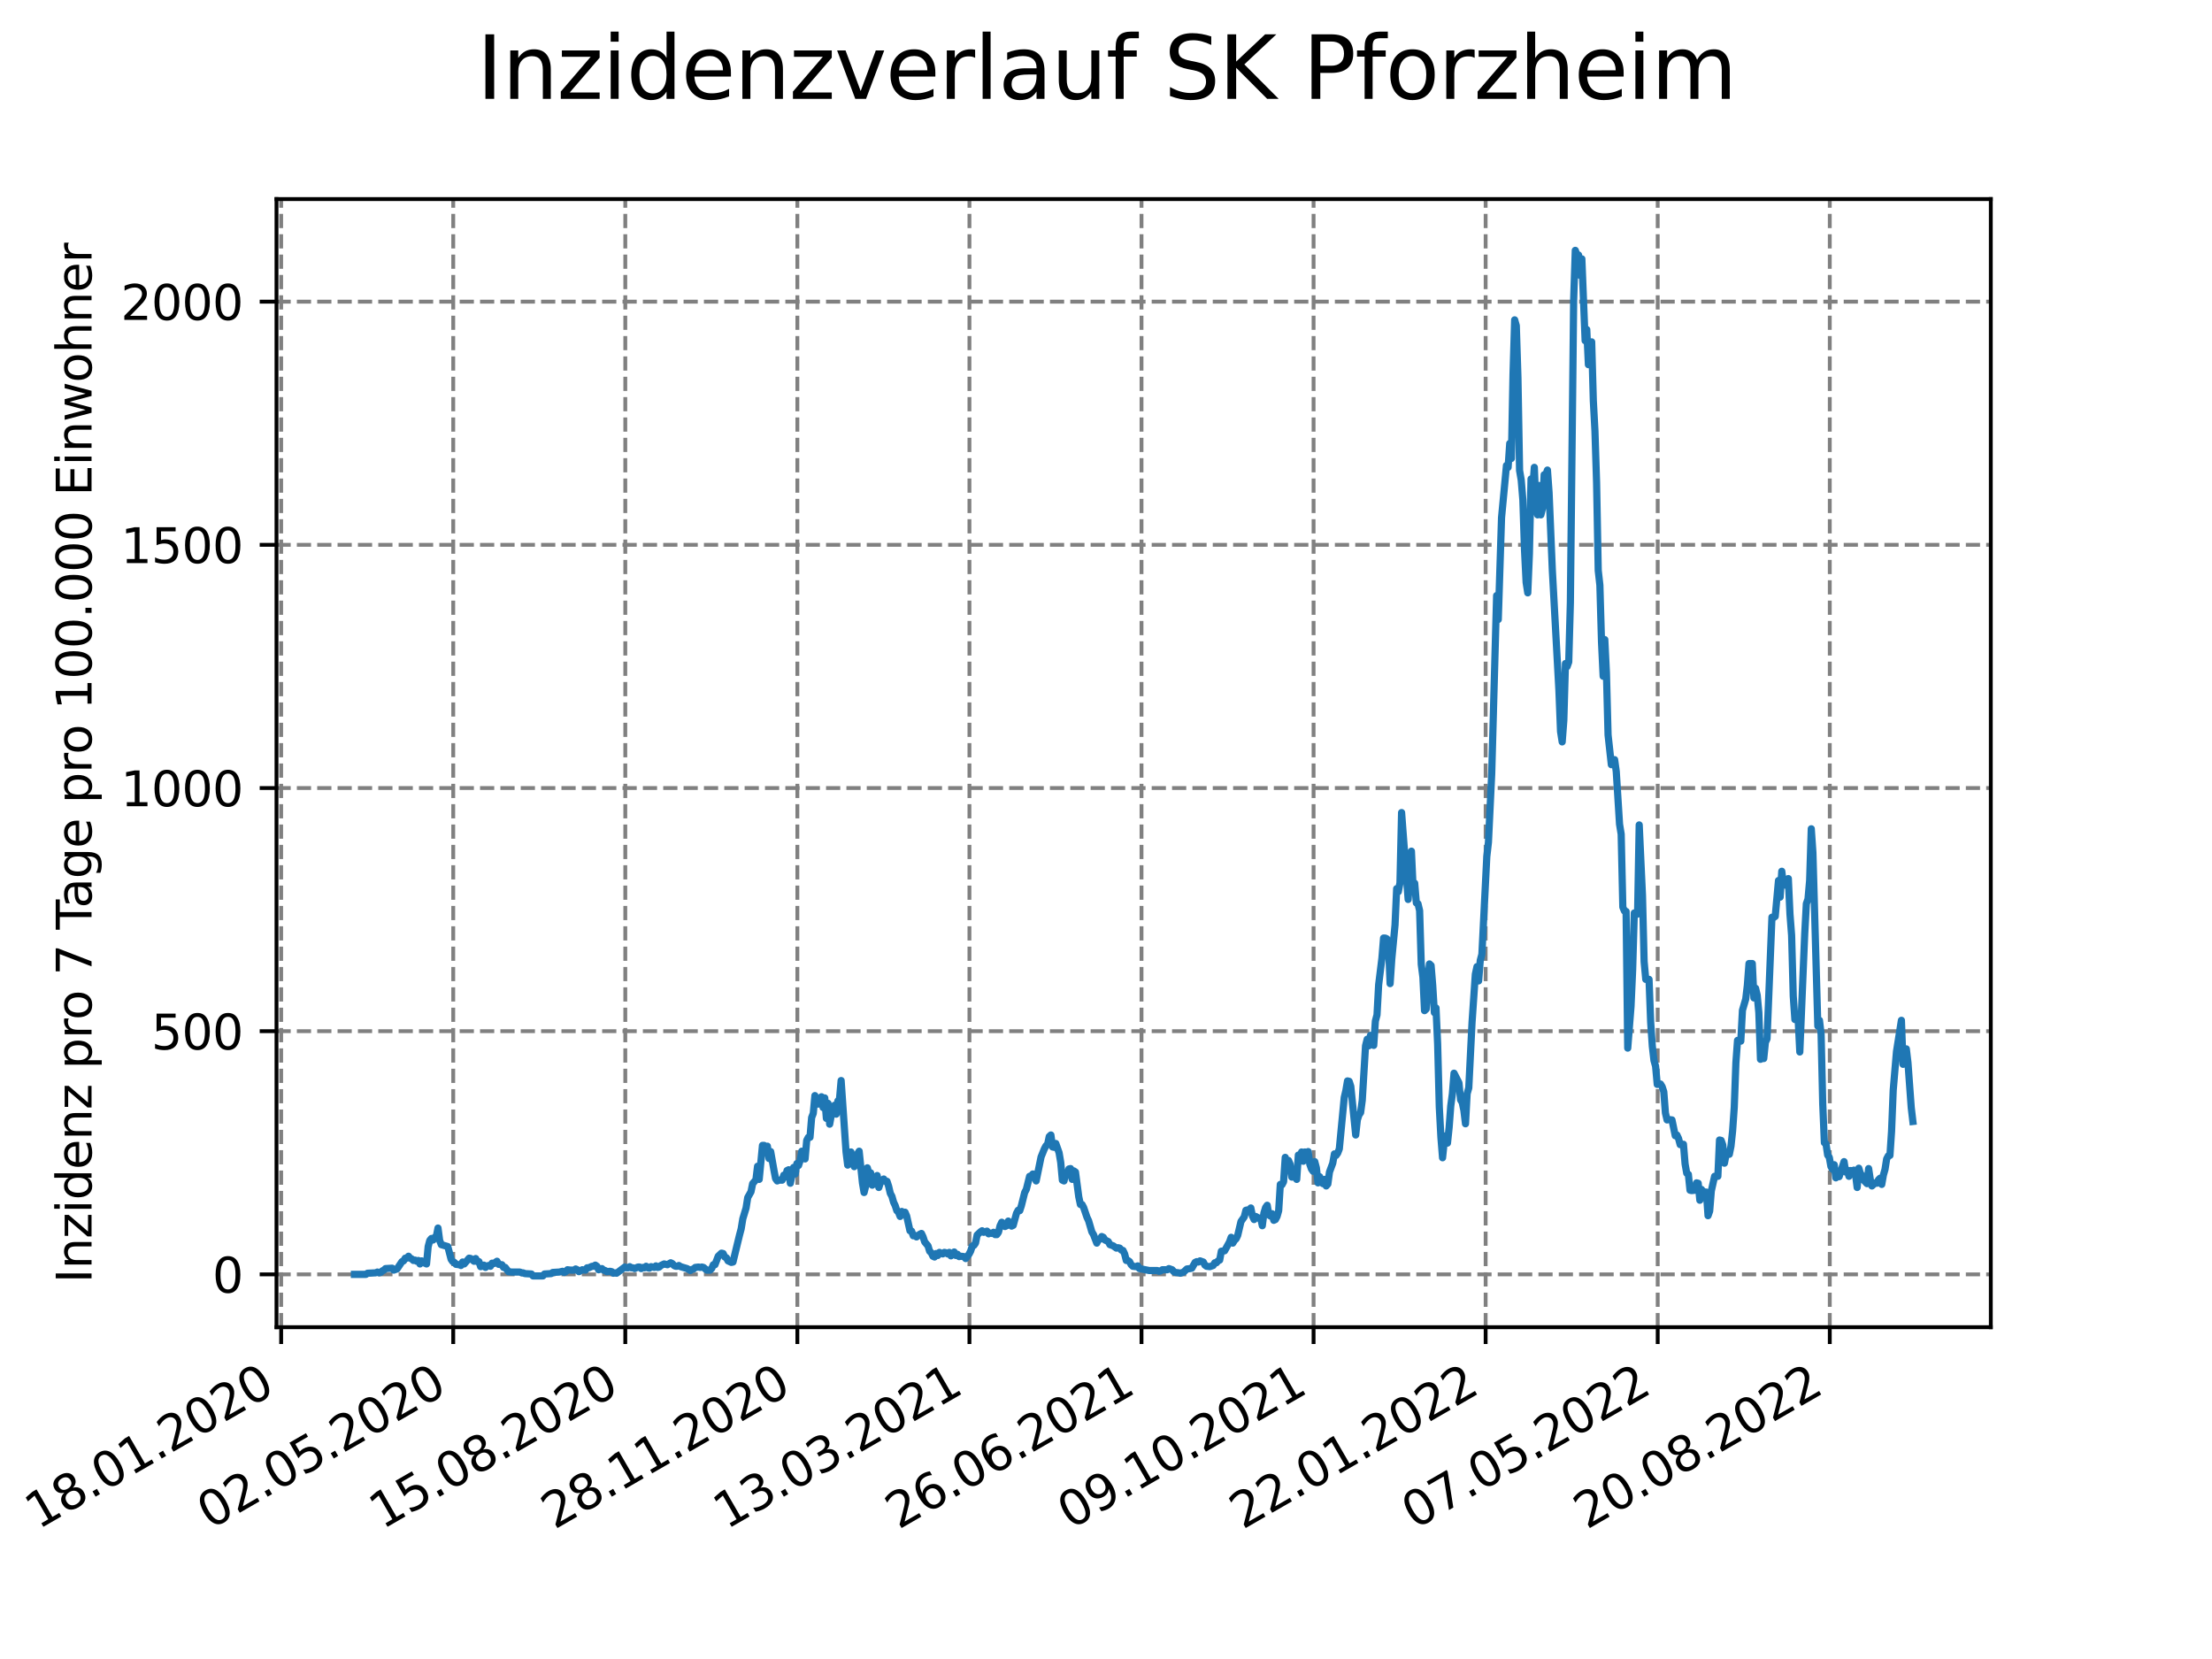 <?xml version="1.0" encoding="utf-8" standalone="no"?>
<!DOCTYPE svg PUBLIC "-//W3C//DTD SVG 1.1//EN"
  "http://www.w3.org/Graphics/SVG/1.1/DTD/svg11.dtd">
<svg xmlns:xlink="http://www.w3.org/1999/xlink" width="460.8pt" height="345.6pt" viewBox="0 0 460.8 345.6" xmlns="http://www.w3.org/2000/svg" version="1.1">
 <defs>
  <style type="text/css">*{stroke-linejoin: round; stroke-linecap: butt}</style>
 </defs>
 <g id="figure_1">
  <g id="patch_1">
   <path d="M 0 345.6 
L 460.8 345.6 
L 460.8 0 
L 0 0 
z
" style="fill: #ffffff"/>
  </g>
  <g id="axes_1">
   <g id="patch_2">
    <path d="M 57.6 276.48 
L 414.72 276.48 
L 414.72 41.472 
L 57.6 41.472 
z
" style="fill: #ffffff"/>
   </g>
   <g id="matplotlib.axis_1">
    <g id="xtick_1">
     <g id="line2d_1">
      <path d="M 58.57 276.48 
L 58.57 41.472 
" clip-path="url(#p5e834c8ac7)" style="fill: none; stroke-dasharray: 2.96,1.28; stroke-dashoffset: 0; stroke: #808080; stroke-width: 0.8"/>
     </g>
     <g id="line2d_2">
      <defs>
       <path id="mce4b1b5be9" d="M 0 0 
L 0 3.5 
" style="stroke: #000000; stroke-width: 0.8"/>
      </defs>
      <g>
       <use xlink:href="#mce4b1b5be9" x="58.57" y="276.48" style="stroke: #000000; stroke-width: 0.8"/>
      </g>
     </g>
     <g id="text_1">
      <!-- 18.01.2020 -->
      <g transform="translate(7.945 318.689) rotate(-30) scale(0.1 -0.1)">
       <defs>
        <path id="DejaVuSans-31" d="M 794 531 
L 1825 531 
L 1825 4091 
L 703 3866 
L 703 4441 
L 1819 4666 
L 2450 4666 
L 2450 531 
L 3481 531 
L 3481 0 
L 794 0 
L 794 531 
z
" transform="scale(0.016)"/>
        <path id="DejaVuSans-38" d="M 2034 2216 
Q 1584 2216 1326 1975 
Q 1069 1734 1069 1313 
Q 1069 891 1326 650 
Q 1584 409 2034 409 
Q 2484 409 2743 651 
Q 3003 894 3003 1313 
Q 3003 1734 2745 1975 
Q 2488 2216 2034 2216 
z
M 1403 2484 
Q 997 2584 770 2862 
Q 544 3141 544 3541 
Q 544 4100 942 4425 
Q 1341 4750 2034 4750 
Q 2731 4750 3128 4425 
Q 3525 4100 3525 3541 
Q 3525 3141 3298 2862 
Q 3072 2584 2669 2484 
Q 3125 2378 3379 2068 
Q 3634 1759 3634 1313 
Q 3634 634 3220 271 
Q 2806 -91 2034 -91 
Q 1263 -91 848 271 
Q 434 634 434 1313 
Q 434 1759 690 2068 
Q 947 2378 1403 2484 
z
M 1172 3481 
Q 1172 3119 1398 2916 
Q 1625 2713 2034 2713 
Q 2441 2713 2670 2916 
Q 2900 3119 2900 3481 
Q 2900 3844 2670 4047 
Q 2441 4250 2034 4250 
Q 1625 4250 1398 4047 
Q 1172 3844 1172 3481 
z
" transform="scale(0.016)"/>
        <path id="DejaVuSans-2e" d="M 684 794 
L 1344 794 
L 1344 0 
L 684 0 
L 684 794 
z
" transform="scale(0.016)"/>
        <path id="DejaVuSans-30" d="M 2034 4250 
Q 1547 4250 1301 3770 
Q 1056 3291 1056 2328 
Q 1056 1369 1301 889 
Q 1547 409 2034 409 
Q 2525 409 2770 889 
Q 3016 1369 3016 2328 
Q 3016 3291 2770 3770 
Q 2525 4250 2034 4250 
z
M 2034 4750 
Q 2819 4750 3233 4129 
Q 3647 3509 3647 2328 
Q 3647 1150 3233 529 
Q 2819 -91 2034 -91 
Q 1250 -91 836 529 
Q 422 1150 422 2328 
Q 422 3509 836 4129 
Q 1250 4750 2034 4750 
z
" transform="scale(0.016)"/>
        <path id="DejaVuSans-32" d="M 1228 531 
L 3431 531 
L 3431 0 
L 469 0 
L 469 531 
Q 828 903 1448 1529 
Q 2069 2156 2228 2338 
Q 2531 2678 2651 2914 
Q 2772 3150 2772 3378 
Q 2772 3750 2511 3984 
Q 2250 4219 1831 4219 
Q 1534 4219 1204 4116 
Q 875 4013 500 3803 
L 500 4441 
Q 881 4594 1212 4672 
Q 1544 4750 1819 4750 
Q 2544 4750 2975 4387 
Q 3406 4025 3406 3419 
Q 3406 3131 3298 2873 
Q 3191 2616 2906 2266 
Q 2828 2175 2409 1742 
Q 1991 1309 1228 531 
z
" transform="scale(0.016)"/>
       </defs>
       <use xlink:href="#DejaVuSans-31"/>
       <use xlink:href="#DejaVuSans-38" x="63.623"/>
       <use xlink:href="#DejaVuSans-2e" x="127.246"/>
       <use xlink:href="#DejaVuSans-30" x="159.033"/>
       <use xlink:href="#DejaVuSans-31" x="222.656"/>
       <use xlink:href="#DejaVuSans-2e" x="286.279"/>
       <use xlink:href="#DejaVuSans-32" x="318.066"/>
       <use xlink:href="#DejaVuSans-30" x="381.689"/>
       <use xlink:href="#DejaVuSans-32" x="445.312"/>
       <use xlink:href="#DejaVuSans-30" x="508.936"/>
      </g>
     </g>
    </g>
    <g id="xtick_2">
     <g id="line2d_3">
      <path d="M 94.415 276.48 
L 94.415 41.472 
" clip-path="url(#p5e834c8ac7)" style="fill: none; stroke-dasharray: 2.96,1.28; stroke-dashoffset: 0; stroke: #808080; stroke-width: 0.8"/>
     </g>
     <g id="line2d_4">
      <g>
       <use xlink:href="#mce4b1b5be9" x="94.415" y="276.48" style="stroke: #000000; stroke-width: 0.8"/>
      </g>
     </g>
     <g id="text_2">
      <!-- 02.05.2020 -->
      <g transform="translate(43.79 318.689) rotate(-30) scale(0.1 -0.1)">
       <defs>
        <path id="DejaVuSans-35" d="M 691 4666 
L 3169 4666 
L 3169 4134 
L 1269 4134 
L 1269 2991 
Q 1406 3038 1543 3061 
Q 1681 3084 1819 3084 
Q 2600 3084 3056 2656 
Q 3513 2228 3513 1497 
Q 3513 744 3044 326 
Q 2575 -91 1722 -91 
Q 1428 -91 1123 -41 
Q 819 9 494 109 
L 494 744 
Q 775 591 1075 516 
Q 1375 441 1709 441 
Q 2250 441 2565 725 
Q 2881 1009 2881 1497 
Q 2881 1984 2565 2268 
Q 2250 2553 1709 2553 
Q 1456 2553 1204 2497 
Q 953 2441 691 2322 
L 691 4666 
z
" transform="scale(0.016)"/>
       </defs>
       <use xlink:href="#DejaVuSans-30"/>
       <use xlink:href="#DejaVuSans-32" x="63.623"/>
       <use xlink:href="#DejaVuSans-2e" x="127.246"/>
       <use xlink:href="#DejaVuSans-30" x="159.033"/>
       <use xlink:href="#DejaVuSans-35" x="222.656"/>
       <use xlink:href="#DejaVuSans-2e" x="286.279"/>
       <use xlink:href="#DejaVuSans-32" x="318.066"/>
       <use xlink:href="#DejaVuSans-30" x="381.689"/>
       <use xlink:href="#DejaVuSans-32" x="445.312"/>
       <use xlink:href="#DejaVuSans-30" x="508.936"/>
      </g>
     </g>
    </g>
    <g id="xtick_3">
     <g id="line2d_5">
      <path d="M 130.26 276.48 
L 130.26 41.472 
" clip-path="url(#p5e834c8ac7)" style="fill: none; stroke-dasharray: 2.96,1.28; stroke-dashoffset: 0; stroke: #808080; stroke-width: 0.8"/>
     </g>
     <g id="line2d_6">
      <g>
       <use xlink:href="#mce4b1b5be9" x="130.26" y="276.48" style="stroke: #000000; stroke-width: 0.8"/>
      </g>
     </g>
     <g id="text_3">
      <!-- 15.08.2020 -->
      <g transform="translate(79.635 318.689) rotate(-30) scale(0.1 -0.1)">
       <use xlink:href="#DejaVuSans-31"/>
       <use xlink:href="#DejaVuSans-35" x="63.623"/>
       <use xlink:href="#DejaVuSans-2e" x="127.246"/>
       <use xlink:href="#DejaVuSans-30" x="159.033"/>
       <use xlink:href="#DejaVuSans-38" x="222.656"/>
       <use xlink:href="#DejaVuSans-2e" x="286.279"/>
       <use xlink:href="#DejaVuSans-32" x="318.066"/>
       <use xlink:href="#DejaVuSans-30" x="381.689"/>
       <use xlink:href="#DejaVuSans-32" x="445.312"/>
       <use xlink:href="#DejaVuSans-30" x="508.936"/>
      </g>
     </g>
    </g>
    <g id="xtick_4">
     <g id="line2d_7">
      <path d="M 166.106 276.48 
L 166.106 41.472 
" clip-path="url(#p5e834c8ac7)" style="fill: none; stroke-dasharray: 2.96,1.28; stroke-dashoffset: 0; stroke: #808080; stroke-width: 0.8"/>
     </g>
     <g id="line2d_8">
      <g>
       <use xlink:href="#mce4b1b5be9" x="166.106" y="276.48" style="stroke: #000000; stroke-width: 0.8"/>
      </g>
     </g>
     <g id="text_4">
      <!-- 28.11.2020 -->
      <g transform="translate(115.48 318.689) rotate(-30) scale(0.1 -0.1)">
       <use xlink:href="#DejaVuSans-32"/>
       <use xlink:href="#DejaVuSans-38" x="63.623"/>
       <use xlink:href="#DejaVuSans-2e" x="127.246"/>
       <use xlink:href="#DejaVuSans-31" x="159.033"/>
       <use xlink:href="#DejaVuSans-31" x="222.656"/>
       <use xlink:href="#DejaVuSans-2e" x="286.279"/>
       <use xlink:href="#DejaVuSans-32" x="318.066"/>
       <use xlink:href="#DejaVuSans-30" x="381.689"/>
       <use xlink:href="#DejaVuSans-32" x="445.312"/>
       <use xlink:href="#DejaVuSans-30" x="508.936"/>
      </g>
     </g>
    </g>
    <g id="xtick_5">
     <g id="line2d_9">
      <path d="M 201.951 276.48 
L 201.951 41.472 
" clip-path="url(#p5e834c8ac7)" style="fill: none; stroke-dasharray: 2.96,1.28; stroke-dashoffset: 0; stroke: #808080; stroke-width: 0.8"/>
     </g>
     <g id="line2d_10">
      <g>
       <use xlink:href="#mce4b1b5be9" x="201.951" y="276.48" style="stroke: #000000; stroke-width: 0.8"/>
      </g>
     </g>
     <g id="text_5">
      <!-- 13.03.2021 -->
      <g transform="translate(151.325 318.689) rotate(-30) scale(0.1 -0.1)">
       <defs>
        <path id="DejaVuSans-33" d="M 2597 2516 
Q 3050 2419 3304 2112 
Q 3559 1806 3559 1356 
Q 3559 666 3084 287 
Q 2609 -91 1734 -91 
Q 1441 -91 1130 -33 
Q 819 25 488 141 
L 488 750 
Q 750 597 1062 519 
Q 1375 441 1716 441 
Q 2309 441 2620 675 
Q 2931 909 2931 1356 
Q 2931 1769 2642 2001 
Q 2353 2234 1838 2234 
L 1294 2234 
L 1294 2753 
L 1863 2753 
Q 2328 2753 2575 2939 
Q 2822 3125 2822 3475 
Q 2822 3834 2567 4026 
Q 2313 4219 1838 4219 
Q 1578 4219 1281 4162 
Q 984 4106 628 3988 
L 628 4550 
Q 988 4650 1302 4700 
Q 1616 4750 1894 4750 
Q 2613 4750 3031 4423 
Q 3450 4097 3450 3541 
Q 3450 3153 3228 2886 
Q 3006 2619 2597 2516 
z
" transform="scale(0.016)"/>
       </defs>
       <use xlink:href="#DejaVuSans-31"/>
       <use xlink:href="#DejaVuSans-33" x="63.623"/>
       <use xlink:href="#DejaVuSans-2e" x="127.246"/>
       <use xlink:href="#DejaVuSans-30" x="159.033"/>
       <use xlink:href="#DejaVuSans-33" x="222.656"/>
       <use xlink:href="#DejaVuSans-2e" x="286.279"/>
       <use xlink:href="#DejaVuSans-32" x="318.066"/>
       <use xlink:href="#DejaVuSans-30" x="381.689"/>
       <use xlink:href="#DejaVuSans-32" x="445.312"/>
       <use xlink:href="#DejaVuSans-31" x="508.936"/>
      </g>
     </g>
    </g>
    <g id="xtick_6">
     <g id="line2d_11">
      <path d="M 237.796 276.48 
L 237.796 41.472 
" clip-path="url(#p5e834c8ac7)" style="fill: none; stroke-dasharray: 2.96,1.28; stroke-dashoffset: 0; stroke: #808080; stroke-width: 0.8"/>
     </g>
     <g id="line2d_12">
      <g>
       <use xlink:href="#mce4b1b5be9" x="237.796" y="276.48" style="stroke: #000000; stroke-width: 0.8"/>
      </g>
     </g>
     <g id="text_6">
      <!-- 26.06.2021 -->
      <g transform="translate(187.171 318.689) rotate(-30) scale(0.1 -0.1)">
       <defs>
        <path id="DejaVuSans-36" d="M 2113 2584 
Q 1688 2584 1439 2293 
Q 1191 2003 1191 1497 
Q 1191 994 1439 701 
Q 1688 409 2113 409 
Q 2538 409 2786 701 
Q 3034 994 3034 1497 
Q 3034 2003 2786 2293 
Q 2538 2584 2113 2584 
z
M 3366 4563 
L 3366 3988 
Q 3128 4100 2886 4159 
Q 2644 4219 2406 4219 
Q 1781 4219 1451 3797 
Q 1122 3375 1075 2522 
Q 1259 2794 1537 2939 
Q 1816 3084 2150 3084 
Q 2853 3084 3261 2657 
Q 3669 2231 3669 1497 
Q 3669 778 3244 343 
Q 2819 -91 2113 -91 
Q 1303 -91 875 529 
Q 447 1150 447 2328 
Q 447 3434 972 4092 
Q 1497 4750 2381 4750 
Q 2619 4750 2861 4703 
Q 3103 4656 3366 4563 
z
" transform="scale(0.016)"/>
       </defs>
       <use xlink:href="#DejaVuSans-32"/>
       <use xlink:href="#DejaVuSans-36" x="63.623"/>
       <use xlink:href="#DejaVuSans-2e" x="127.246"/>
       <use xlink:href="#DejaVuSans-30" x="159.033"/>
       <use xlink:href="#DejaVuSans-36" x="222.656"/>
       <use xlink:href="#DejaVuSans-2e" x="286.279"/>
       <use xlink:href="#DejaVuSans-32" x="318.066"/>
       <use xlink:href="#DejaVuSans-30" x="381.689"/>
       <use xlink:href="#DejaVuSans-32" x="445.312"/>
       <use xlink:href="#DejaVuSans-31" x="508.936"/>
      </g>
     </g>
    </g>
    <g id="xtick_7">
     <g id="line2d_13">
      <path d="M 273.641 276.48 
L 273.641 41.472 
" clip-path="url(#p5e834c8ac7)" style="fill: none; stroke-dasharray: 2.96,1.28; stroke-dashoffset: 0; stroke: #808080; stroke-width: 0.8"/>
     </g>
     <g id="line2d_14">
      <g>
       <use xlink:href="#mce4b1b5be9" x="273.641" y="276.48" style="stroke: #000000; stroke-width: 0.8"/>
      </g>
     </g>
     <g id="text_7">
      <!-- 09.10.2021 -->
      <g transform="translate(223.016 318.689) rotate(-30) scale(0.1 -0.1)">
       <defs>
        <path id="DejaVuSans-39" d="M 703 97 
L 703 672 
Q 941 559 1184 500 
Q 1428 441 1663 441 
Q 2288 441 2617 861 
Q 2947 1281 2994 2138 
Q 2813 1869 2534 1725 
Q 2256 1581 1919 1581 
Q 1219 1581 811 2004 
Q 403 2428 403 3163 
Q 403 3881 828 4315 
Q 1253 4750 1959 4750 
Q 2769 4750 3195 4129 
Q 3622 3509 3622 2328 
Q 3622 1225 3098 567 
Q 2575 -91 1691 -91 
Q 1453 -91 1209 -44 
Q 966 3 703 97 
z
M 1959 2075 
Q 2384 2075 2632 2365 
Q 2881 2656 2881 3163 
Q 2881 3666 2632 3958 
Q 2384 4250 1959 4250 
Q 1534 4250 1286 3958 
Q 1038 3666 1038 3163 
Q 1038 2656 1286 2365 
Q 1534 2075 1959 2075 
z
" transform="scale(0.016)"/>
       </defs>
       <use xlink:href="#DejaVuSans-30"/>
       <use xlink:href="#DejaVuSans-39" x="63.623"/>
       <use xlink:href="#DejaVuSans-2e" x="127.246"/>
       <use xlink:href="#DejaVuSans-31" x="159.033"/>
       <use xlink:href="#DejaVuSans-30" x="222.656"/>
       <use xlink:href="#DejaVuSans-2e" x="286.279"/>
       <use xlink:href="#DejaVuSans-32" x="318.066"/>
       <use xlink:href="#DejaVuSans-30" x="381.689"/>
       <use xlink:href="#DejaVuSans-32" x="445.312"/>
       <use xlink:href="#DejaVuSans-31" x="508.936"/>
      </g>
     </g>
    </g>
    <g id="xtick_8">
     <g id="line2d_15">
      <path d="M 309.486 276.48 
L 309.486 41.472 
" clip-path="url(#p5e834c8ac7)" style="fill: none; stroke-dasharray: 2.96,1.28; stroke-dashoffset: 0; stroke: #808080; stroke-width: 0.8"/>
     </g>
     <g id="line2d_16">
      <g>
       <use xlink:href="#mce4b1b5be9" x="309.486" y="276.48" style="stroke: #000000; stroke-width: 0.8"/>
      </g>
     </g>
     <g id="text_8">
      <!-- 22.01.2022 -->
      <g transform="translate(258.861 318.689) rotate(-30) scale(0.1 -0.1)">
       <use xlink:href="#DejaVuSans-32"/>
       <use xlink:href="#DejaVuSans-32" x="63.623"/>
       <use xlink:href="#DejaVuSans-2e" x="127.246"/>
       <use xlink:href="#DejaVuSans-30" x="159.033"/>
       <use xlink:href="#DejaVuSans-31" x="222.656"/>
       <use xlink:href="#DejaVuSans-2e" x="286.279"/>
       <use xlink:href="#DejaVuSans-32" x="318.066"/>
       <use xlink:href="#DejaVuSans-30" x="381.689"/>
       <use xlink:href="#DejaVuSans-32" x="445.312"/>
       <use xlink:href="#DejaVuSans-32" x="508.936"/>
      </g>
     </g>
    </g>
    <g id="xtick_9">
     <g id="line2d_17">
      <path d="M 345.331 276.48 
L 345.331 41.472 
" clip-path="url(#p5e834c8ac7)" style="fill: none; stroke-dasharray: 2.96,1.28; stroke-dashoffset: 0; stroke: #808080; stroke-width: 0.8"/>
     </g>
     <g id="line2d_18">
      <g>
       <use xlink:href="#mce4b1b5be9" x="345.331" y="276.48" style="stroke: #000000; stroke-width: 0.8"/>
      </g>
     </g>
     <g id="text_9">
      <!-- 07.05.2022 -->
      <g transform="translate(294.706 318.689) rotate(-30) scale(0.1 -0.1)">
       <defs>
        <path id="DejaVuSans-37" d="M 525 4666 
L 3525 4666 
L 3525 4397 
L 1831 0 
L 1172 0 
L 2766 4134 
L 525 4134 
L 525 4666 
z
" transform="scale(0.016)"/>
       </defs>
       <use xlink:href="#DejaVuSans-30"/>
       <use xlink:href="#DejaVuSans-37" x="63.623"/>
       <use xlink:href="#DejaVuSans-2e" x="127.246"/>
       <use xlink:href="#DejaVuSans-30" x="159.033"/>
       <use xlink:href="#DejaVuSans-35" x="222.656"/>
       <use xlink:href="#DejaVuSans-2e" x="286.279"/>
       <use xlink:href="#DejaVuSans-32" x="318.066"/>
       <use xlink:href="#DejaVuSans-30" x="381.689"/>
       <use xlink:href="#DejaVuSans-32" x="445.312"/>
       <use xlink:href="#DejaVuSans-32" x="508.936"/>
      </g>
     </g>
    </g>
    <g id="xtick_10">
     <g id="line2d_19">
      <path d="M 381.176 276.48 
L 381.176 41.472 
" clip-path="url(#p5e834c8ac7)" style="fill: none; stroke-dasharray: 2.96,1.28; stroke-dashoffset: 0; stroke: #808080; stroke-width: 0.8"/>
     </g>
     <g id="line2d_20">
      <g>
       <use xlink:href="#mce4b1b5be9" x="381.176" y="276.48" style="stroke: #000000; stroke-width: 0.8"/>
      </g>
     </g>
     <g id="text_10">
      <!-- 20.08.2022 -->
      <g transform="translate(330.551 318.689) rotate(-30) scale(0.1 -0.1)">
       <use xlink:href="#DejaVuSans-32"/>
       <use xlink:href="#DejaVuSans-30" x="63.623"/>
       <use xlink:href="#DejaVuSans-2e" x="127.246"/>
       <use xlink:href="#DejaVuSans-30" x="159.033"/>
       <use xlink:href="#DejaVuSans-38" x="222.656"/>
       <use xlink:href="#DejaVuSans-2e" x="286.279"/>
       <use xlink:href="#DejaVuSans-32" x="318.066"/>
       <use xlink:href="#DejaVuSans-30" x="381.689"/>
       <use xlink:href="#DejaVuSans-32" x="445.312"/>
       <use xlink:href="#DejaVuSans-32" x="508.936"/>
      </g>
     </g>
    </g>
   </g>
   <g id="matplotlib.axis_2">
    <g id="ytick_1">
     <g id="line2d_21">
      <path d="M 57.6 265.476 
L 414.72 265.476 
" clip-path="url(#p5e834c8ac7)" style="fill: none; stroke-dasharray: 2.96,1.28; stroke-dashoffset: 0; stroke: #808080; stroke-width: 0.8"/>
     </g>
     <g id="line2d_22">
      <defs>
       <path id="mdc01a4bca6" d="M 0 0 
L -3.5 0 
" style="stroke: #000000; stroke-width: 0.8"/>
      </defs>
      <g>
       <use xlink:href="#mdc01a4bca6" x="57.6" y="265.476" style="stroke: #000000; stroke-width: 0.8"/>
      </g>
     </g>
     <g id="text_11">
      <!-- 0 -->
      <g transform="translate(44.237 269.275) scale(0.1 -0.1)">
       <use xlink:href="#DejaVuSans-30"/>
      </g>
     </g>
    </g>
    <g id="ytick_2">
     <g id="line2d_23">
      <path d="M 57.6 214.817 
L 414.72 214.817 
" clip-path="url(#p5e834c8ac7)" style="fill: none; stroke-dasharray: 2.96,1.28; stroke-dashoffset: 0; stroke: #808080; stroke-width: 0.8"/>
     </g>
     <g id="line2d_24">
      <g>
       <use xlink:href="#mdc01a4bca6" x="57.6" y="214.817" style="stroke: #000000; stroke-width: 0.8"/>
      </g>
     </g>
     <g id="text_12">
      <!-- 500 -->
      <g transform="translate(31.512 218.617) scale(0.1 -0.1)">
       <use xlink:href="#DejaVuSans-35"/>
       <use xlink:href="#DejaVuSans-30" x="63.623"/>
       <use xlink:href="#DejaVuSans-30" x="127.246"/>
      </g>
     </g>
    </g>
    <g id="ytick_3">
     <g id="line2d_25">
      <path d="M 57.6 164.159 
L 414.72 164.159 
" clip-path="url(#p5e834c8ac7)" style="fill: none; stroke-dasharray: 2.96,1.28; stroke-dashoffset: 0; stroke: #808080; stroke-width: 0.8"/>
     </g>
     <g id="line2d_26">
      <g>
       <use xlink:href="#mdc01a4bca6" x="57.6" y="164.159" style="stroke: #000000; stroke-width: 0.8"/>
      </g>
     </g>
     <g id="text_13">
      <!-- 1000 -->
      <g transform="translate(25.15 167.958) scale(0.1 -0.1)">
       <use xlink:href="#DejaVuSans-31"/>
       <use xlink:href="#DejaVuSans-30" x="63.623"/>
       <use xlink:href="#DejaVuSans-30" x="127.246"/>
       <use xlink:href="#DejaVuSans-30" x="190.869"/>
      </g>
     </g>
    </g>
    <g id="ytick_4">
     <g id="line2d_27">
      <path d="M 57.6 113.5 
L 414.72 113.5 
" clip-path="url(#p5e834c8ac7)" style="fill: none; stroke-dasharray: 2.96,1.28; stroke-dashoffset: 0; stroke: #808080; stroke-width: 0.8"/>
     </g>
     <g id="line2d_28">
      <g>
       <use xlink:href="#mdc01a4bca6" x="57.6" y="113.5" style="stroke: #000000; stroke-width: 0.8"/>
      </g>
     </g>
     <g id="text_14">
      <!-- 1500 -->
      <g transform="translate(25.15 117.299) scale(0.1 -0.1)">
       <use xlink:href="#DejaVuSans-31"/>
       <use xlink:href="#DejaVuSans-35" x="63.623"/>
       <use xlink:href="#DejaVuSans-30" x="127.246"/>
       <use xlink:href="#DejaVuSans-30" x="190.869"/>
      </g>
     </g>
    </g>
    <g id="ytick_5">
     <g id="line2d_29">
      <path d="M 57.6 62.841 
L 414.72 62.841 
" clip-path="url(#p5e834c8ac7)" style="fill: none; stroke-dasharray: 2.96,1.28; stroke-dashoffset: 0; stroke: #808080; stroke-width: 0.8"/>
     </g>
     <g id="line2d_30">
      <g>
       <use xlink:href="#mdc01a4bca6" x="57.6" y="62.841" style="stroke: #000000; stroke-width: 0.8"/>
      </g>
     </g>
     <g id="text_15">
      <!-- 2000 -->
      <g transform="translate(25.15 66.64) scale(0.1 -0.1)">
       <use xlink:href="#DejaVuSans-32"/>
       <use xlink:href="#DejaVuSans-30" x="63.623"/>
       <use xlink:href="#DejaVuSans-30" x="127.246"/>
       <use xlink:href="#DejaVuSans-30" x="190.869"/>
      </g>
     </g>
    </g>
    <g id="text_16">
     <!-- Inzidenz pro 7 Tage pro 100.000 Einwohner -->
     <g transform="translate(19.07 267.301) rotate(-90) scale(0.1 -0.1)">
      <defs>
       <path id="DejaVuSans-49" d="M 628 4666 
L 1259 4666 
L 1259 0 
L 628 0 
L 628 4666 
z
" transform="scale(0.016)"/>
       <path id="DejaVuSans-6e" d="M 3513 2113 
L 3513 0 
L 2938 0 
L 2938 2094 
Q 2938 2591 2744 2837 
Q 2550 3084 2163 3084 
Q 1697 3084 1428 2787 
Q 1159 2491 1159 1978 
L 1159 0 
L 581 0 
L 581 3500 
L 1159 3500 
L 1159 2956 
Q 1366 3272 1645 3428 
Q 1925 3584 2291 3584 
Q 2894 3584 3203 3211 
Q 3513 2838 3513 2113 
z
" transform="scale(0.016)"/>
       <path id="DejaVuSans-7a" d="M 353 3500 
L 3084 3500 
L 3084 2975 
L 922 459 
L 3084 459 
L 3084 0 
L 275 0 
L 275 525 
L 2438 3041 
L 353 3041 
L 353 3500 
z
" transform="scale(0.016)"/>
       <path id="DejaVuSans-69" d="M 603 3500 
L 1178 3500 
L 1178 0 
L 603 0 
L 603 3500 
z
M 603 4863 
L 1178 4863 
L 1178 4134 
L 603 4134 
L 603 4863 
z
" transform="scale(0.016)"/>
       <path id="DejaVuSans-64" d="M 2906 2969 
L 2906 4863 
L 3481 4863 
L 3481 0 
L 2906 0 
L 2906 525 
Q 2725 213 2448 61 
Q 2172 -91 1784 -91 
Q 1150 -91 751 415 
Q 353 922 353 1747 
Q 353 2572 751 3078 
Q 1150 3584 1784 3584 
Q 2172 3584 2448 3432 
Q 2725 3281 2906 2969 
z
M 947 1747 
Q 947 1113 1208 752 
Q 1469 391 1925 391 
Q 2381 391 2643 752 
Q 2906 1113 2906 1747 
Q 2906 2381 2643 2742 
Q 2381 3103 1925 3103 
Q 1469 3103 1208 2742 
Q 947 2381 947 1747 
z
" transform="scale(0.016)"/>
       <path id="DejaVuSans-65" d="M 3597 1894 
L 3597 1613 
L 953 1613 
Q 991 1019 1311 708 
Q 1631 397 2203 397 
Q 2534 397 2845 478 
Q 3156 559 3463 722 
L 3463 178 
Q 3153 47 2828 -22 
Q 2503 -91 2169 -91 
Q 1331 -91 842 396 
Q 353 884 353 1716 
Q 353 2575 817 3079 
Q 1281 3584 2069 3584 
Q 2775 3584 3186 3129 
Q 3597 2675 3597 1894 
z
M 3022 2063 
Q 3016 2534 2758 2815 
Q 2500 3097 2075 3097 
Q 1594 3097 1305 2825 
Q 1016 2553 972 2059 
L 3022 2063 
z
" transform="scale(0.016)"/>
       <path id="DejaVuSans-20" transform="scale(0.016)"/>
       <path id="DejaVuSans-70" d="M 1159 525 
L 1159 -1331 
L 581 -1331 
L 581 3500 
L 1159 3500 
L 1159 2969 
Q 1341 3281 1617 3432 
Q 1894 3584 2278 3584 
Q 2916 3584 3314 3078 
Q 3713 2572 3713 1747 
Q 3713 922 3314 415 
Q 2916 -91 2278 -91 
Q 1894 -91 1617 61 
Q 1341 213 1159 525 
z
M 3116 1747 
Q 3116 2381 2855 2742 
Q 2594 3103 2138 3103 
Q 1681 3103 1420 2742 
Q 1159 2381 1159 1747 
Q 1159 1113 1420 752 
Q 1681 391 2138 391 
Q 2594 391 2855 752 
Q 3116 1113 3116 1747 
z
" transform="scale(0.016)"/>
       <path id="DejaVuSans-72" d="M 2631 2963 
Q 2534 3019 2420 3045 
Q 2306 3072 2169 3072 
Q 1681 3072 1420 2755 
Q 1159 2438 1159 1844 
L 1159 0 
L 581 0 
L 581 3500 
L 1159 3500 
L 1159 2956 
Q 1341 3275 1631 3429 
Q 1922 3584 2338 3584 
Q 2397 3584 2469 3576 
Q 2541 3569 2628 3553 
L 2631 2963 
z
" transform="scale(0.016)"/>
       <path id="DejaVuSans-6f" d="M 1959 3097 
Q 1497 3097 1228 2736 
Q 959 2375 959 1747 
Q 959 1119 1226 758 
Q 1494 397 1959 397 
Q 2419 397 2687 759 
Q 2956 1122 2956 1747 
Q 2956 2369 2687 2733 
Q 2419 3097 1959 3097 
z
M 1959 3584 
Q 2709 3584 3137 3096 
Q 3566 2609 3566 1747 
Q 3566 888 3137 398 
Q 2709 -91 1959 -91 
Q 1206 -91 779 398 
Q 353 888 353 1747 
Q 353 2609 779 3096 
Q 1206 3584 1959 3584 
z
" transform="scale(0.016)"/>
       <path id="DejaVuSans-54" d="M -19 4666 
L 3928 4666 
L 3928 4134 
L 2272 4134 
L 2272 0 
L 1638 0 
L 1638 4134 
L -19 4134 
L -19 4666 
z
" transform="scale(0.016)"/>
       <path id="DejaVuSans-61" d="M 2194 1759 
Q 1497 1759 1228 1600 
Q 959 1441 959 1056 
Q 959 750 1161 570 
Q 1363 391 1709 391 
Q 2188 391 2477 730 
Q 2766 1069 2766 1631 
L 2766 1759 
L 2194 1759 
z
M 3341 1997 
L 3341 0 
L 2766 0 
L 2766 531 
Q 2569 213 2275 61 
Q 1981 -91 1556 -91 
Q 1019 -91 701 211 
Q 384 513 384 1019 
Q 384 1609 779 1909 
Q 1175 2209 1959 2209 
L 2766 2209 
L 2766 2266 
Q 2766 2663 2505 2880 
Q 2244 3097 1772 3097 
Q 1472 3097 1187 3025 
Q 903 2953 641 2809 
L 641 3341 
Q 956 3463 1253 3523 
Q 1550 3584 1831 3584 
Q 2591 3584 2966 3190 
Q 3341 2797 3341 1997 
z
" transform="scale(0.016)"/>
       <path id="DejaVuSans-67" d="M 2906 1791 
Q 2906 2416 2648 2759 
Q 2391 3103 1925 3103 
Q 1463 3103 1205 2759 
Q 947 2416 947 1791 
Q 947 1169 1205 825 
Q 1463 481 1925 481 
Q 2391 481 2648 825 
Q 2906 1169 2906 1791 
z
M 3481 434 
Q 3481 -459 3084 -895 
Q 2688 -1331 1869 -1331 
Q 1566 -1331 1297 -1286 
Q 1028 -1241 775 -1147 
L 775 -588 
Q 1028 -725 1275 -790 
Q 1522 -856 1778 -856 
Q 2344 -856 2625 -561 
Q 2906 -266 2906 331 
L 2906 616 
Q 2728 306 2450 153 
Q 2172 0 1784 0 
Q 1141 0 747 490 
Q 353 981 353 1791 
Q 353 2603 747 3093 
Q 1141 3584 1784 3584 
Q 2172 3584 2450 3431 
Q 2728 3278 2906 2969 
L 2906 3500 
L 3481 3500 
L 3481 434 
z
" transform="scale(0.016)"/>
       <path id="DejaVuSans-45" d="M 628 4666 
L 3578 4666 
L 3578 4134 
L 1259 4134 
L 1259 2753 
L 3481 2753 
L 3481 2222 
L 1259 2222 
L 1259 531 
L 3634 531 
L 3634 0 
L 628 0 
L 628 4666 
z
" transform="scale(0.016)"/>
       <path id="DejaVuSans-77" d="M 269 3500 
L 844 3500 
L 1563 769 
L 2278 3500 
L 2956 3500 
L 3675 769 
L 4391 3500 
L 4966 3500 
L 4050 0 
L 3372 0 
L 2619 2869 
L 1863 0 
L 1184 0 
L 269 3500 
z
" transform="scale(0.016)"/>
       <path id="DejaVuSans-68" d="M 3513 2113 
L 3513 0 
L 2938 0 
L 2938 2094 
Q 2938 2591 2744 2837 
Q 2550 3084 2163 3084 
Q 1697 3084 1428 2787 
Q 1159 2491 1159 1978 
L 1159 0 
L 581 0 
L 581 4863 
L 1159 4863 
L 1159 2956 
Q 1366 3272 1645 3428 
Q 1925 3584 2291 3584 
Q 2894 3584 3203 3211 
Q 3513 2838 3513 2113 
z
" transform="scale(0.016)"/>
      </defs>
      <use xlink:href="#DejaVuSans-49"/>
      <use xlink:href="#DejaVuSans-6e" x="29.492"/>
      <use xlink:href="#DejaVuSans-7a" x="92.871"/>
      <use xlink:href="#DejaVuSans-69" x="145.361"/>
      <use xlink:href="#DejaVuSans-64" x="173.145"/>
      <use xlink:href="#DejaVuSans-65" x="236.621"/>
      <use xlink:href="#DejaVuSans-6e" x="298.145"/>
      <use xlink:href="#DejaVuSans-7a" x="361.523"/>
      <use xlink:href="#DejaVuSans-20" x="414.014"/>
      <use xlink:href="#DejaVuSans-70" x="445.801"/>
      <use xlink:href="#DejaVuSans-72" x="509.277"/>
      <use xlink:href="#DejaVuSans-6f" x="548.141"/>
      <use xlink:href="#DejaVuSans-20" x="609.322"/>
      <use xlink:href="#DejaVuSans-37" x="641.109"/>
      <use xlink:href="#DejaVuSans-20" x="704.732"/>
      <use xlink:href="#DejaVuSans-54" x="736.52"/>
      <use xlink:href="#DejaVuSans-61" x="781.104"/>
      <use xlink:href="#DejaVuSans-67" x="842.383"/>
      <use xlink:href="#DejaVuSans-65" x="905.859"/>
      <use xlink:href="#DejaVuSans-20" x="967.383"/>
      <use xlink:href="#DejaVuSans-70" x="999.17"/>
      <use xlink:href="#DejaVuSans-72" x="1062.646"/>
      <use xlink:href="#DejaVuSans-6f" x="1101.51"/>
      <use xlink:href="#DejaVuSans-20" x="1162.691"/>
      <use xlink:href="#DejaVuSans-31" x="1194.479"/>
      <use xlink:href="#DejaVuSans-30" x="1258.102"/>
      <use xlink:href="#DejaVuSans-30" x="1321.725"/>
      <use xlink:href="#DejaVuSans-2e" x="1385.348"/>
      <use xlink:href="#DejaVuSans-30" x="1417.135"/>
      <use xlink:href="#DejaVuSans-30" x="1480.758"/>
      <use xlink:href="#DejaVuSans-30" x="1544.381"/>
      <use xlink:href="#DejaVuSans-20" x="1608.004"/>
      <use xlink:href="#DejaVuSans-45" x="1639.791"/>
      <use xlink:href="#DejaVuSans-69" x="1702.975"/>
      <use xlink:href="#DejaVuSans-6e" x="1730.758"/>
      <use xlink:href="#DejaVuSans-77" x="1794.137"/>
      <use xlink:href="#DejaVuSans-6f" x="1875.924"/>
      <use xlink:href="#DejaVuSans-68" x="1937.105"/>
      <use xlink:href="#DejaVuSans-6e" x="2000.484"/>
      <use xlink:href="#DejaVuSans-65" x="2063.863"/>
      <use xlink:href="#DejaVuSans-72" x="2125.387"/>
     </g>
    </g>
   </g>
   <g id="line2d_31">
    <path d="M 73.833 265.476 
L 76.222 265.476 
L 76.564 265.235 
L 78.271 265.154 
L 78.612 264.993 
L 78.953 265.154 
L 79.295 265.074 
L 79.636 264.752 
L 79.978 264.591 
L 80.319 264.269 
L 81.685 264.189 
L 82.026 264.591 
L 82.709 264.35 
L 83.733 262.822 
L 84.074 262.661 
L 84.416 262.098 
L 84.757 262.098 
L 85.098 261.695 
L 85.44 262.098 
L 85.781 262.259 
L 86.122 262.58 
L 86.464 262.5 
L 86.805 262.741 
L 87.147 262.58 
L 87.488 263.304 
L 87.829 262.661 
L 88.171 262.982 
L 88.854 263.304 
L 89.195 259.685 
L 89.536 258.398 
L 89.878 257.995 
L 90.219 258.317 
L 90.56 257.754 
L 90.902 257.513 
L 91.243 255.823 
L 91.585 258.398 
L 91.926 259.282 
L 93.292 259.685 
L 93.974 262.339 
L 94.316 262.822 
L 94.657 262.982 
L 94.998 263.385 
L 95.681 263.465 
L 96.023 263.626 
L 96.364 262.902 
L 96.705 263.304 
L 97.729 262.098 
L 98.071 262.178 
L 98.754 262.741 
L 99.095 262.178 
L 99.436 262.822 
L 99.778 262.822 
L 100.119 263.867 
L 100.461 263.787 
L 100.802 263.546 
L 101.143 264.028 
L 101.485 263.706 
L 101.826 263.626 
L 102.167 263.787 
L 102.509 263.143 
L 102.85 263.224 
L 103.533 262.741 
L 103.874 263.385 
L 104.557 263.465 
L 104.899 264.028 
L 105.24 264.028 
L 105.923 264.913 
L 106.605 264.993 
L 108.312 264.993 
L 108.654 265.154 
L 108.995 265.154 
L 109.336 265.315 
L 110.702 265.396 
L 111.043 265.798 
L 113.092 265.798 
L 113.433 265.396 
L 114.799 265.315 
L 115.14 265.074 
L 116.506 264.993 
L 117.188 264.833 
L 117.53 265.074 
L 117.871 264.913 
L 118.212 264.511 
L 118.895 264.591 
L 119.578 264.591 
L 119.919 264.35 
L 120.261 264.511 
L 120.602 264.913 
L 121.285 264.511 
L 121.968 264.591 
L 122.309 264.109 
L 122.65 264.109 
L 123.333 263.787 
L 123.675 263.787 
L 124.016 263.546 
L 124.357 263.787 
L 124.699 264.511 
L 125.381 264.269 
L 125.723 264.591 
L 126.064 264.672 
L 126.406 264.913 
L 127.088 264.833 
L 127.43 264.913 
L 127.771 265.235 
L 128.113 265.154 
L 128.454 265.235 
L 130.161 263.948 
L 130.502 264.109 
L 130.844 264.109 
L 131.185 263.867 
L 131.526 264.109 
L 131.868 264.109 
L 132.209 264.269 
L 132.892 263.948 
L 133.233 263.948 
L 133.575 264.269 
L 133.916 264.028 
L 134.257 264.109 
L 134.599 263.787 
L 134.94 264.109 
L 135.282 264.189 
L 135.623 263.867 
L 136.306 264.028 
L 136.647 263.706 
L 136.988 264.028 
L 137.33 263.948 
L 137.671 263.626 
L 138.354 263.304 
L 139.037 263.465 
L 139.72 263.063 
L 140.061 263.224 
L 140.402 263.626 
L 140.744 263.787 
L 141.085 263.787 
L 141.426 263.626 
L 141.768 263.867 
L 143.133 264.269 
L 143.816 264.672 
L 144.157 264.43 
L 144.499 264.35 
L 144.84 264.028 
L 145.523 263.948 
L 145.864 264.028 
L 146.206 263.948 
L 146.547 264.028 
L 147.23 264.591 
L 147.913 264.591 
L 148.254 264.269 
L 148.595 263.465 
L 148.937 263.465 
L 149.62 261.695 
L 150.302 261.052 
L 150.644 261.132 
L 150.985 261.856 
L 151.327 262.017 
L 151.668 262.661 
L 152.351 262.982 
L 152.692 262.902 
L 154.058 257.271 
L 154.399 255.984 
L 154.74 253.893 
L 155.423 251.641 
L 155.764 249.469 
L 156.447 248.262 
L 156.789 246.573 
L 157.471 245.769 
L 157.813 242.953 
L 158.154 245.688 
L 158.837 238.61 
L 159.178 238.61 
L 159.52 239.816 
L 159.861 238.771 
L 160.202 241.345 
L 160.544 239.897 
L 161.227 243.758 
L 161.568 245.527 
L 161.909 246.01 
L 162.251 245.849 
L 162.934 245.849 
L 163.275 244.803 
L 163.616 245.206 
L 163.958 243.838 
L 164.299 243.677 
L 164.64 246.493 
L 165.323 243.195 
L 165.665 244.562 
L 166.006 242.39 
L 166.347 242.793 
L 166.689 241.747 
L 167.03 239.816 
L 167.713 241.425 
L 168.054 237.564 
L 168.396 236.921 
L 168.737 236.921 
L 169.078 232.818 
L 169.42 231.933 
L 169.761 228.233 
L 170.103 229.922 
L 170.444 230.003 
L 170.785 229.842 
L 171.127 228.475 
L 171.468 230.727 
L 171.809 228.716 
L 172.151 232.979 
L 172.492 229.842 
L 172.834 234.186 
L 173.175 232.336 
L 173.516 232.094 
L 173.858 230.244 
L 174.199 232.094 
L 174.54 229.359 
L 174.882 228.957 
L 175.223 225.096 
L 176.247 239.977 
L 176.589 242.712 
L 176.93 240.299 
L 177.272 239.977 
L 177.613 242.149 
L 177.954 243.034 
L 178.296 242.229 
L 178.637 240.379 
L 178.978 239.816 
L 179.661 246.412 
L 180.003 248.423 
L 180.344 247.056 
L 180.685 243.275 
L 181.027 244.562 
L 181.368 244.321 
L 181.71 246.895 
L 182.051 245.125 
L 182.392 245.447 
L 182.734 244.884 
L 183.075 247.377 
L 183.416 246.332 
L 183.758 245.849 
L 184.099 245.608 
L 184.441 246.09 
L 184.782 246.09 
L 185.123 247.136 
L 185.465 248.584 
L 185.806 249.228 
L 186.147 250.434 
L 186.489 251.158 
L 186.83 252.204 
L 187.172 252.526 
L 187.513 253.41 
L 187.854 252.365 
L 188.196 252.847 
L 188.537 252.526 
L 188.879 253.33 
L 189.561 256.387 
L 189.903 256.467 
L 190.244 257.432 
L 190.585 257.352 
L 190.927 257.674 
L 191.61 257.111 
L 191.951 256.95 
L 192.292 257.674 
L 192.634 258.719 
L 193.317 259.524 
L 193.658 260.65 
L 193.999 260.972 
L 194.341 261.695 
L 194.682 261.856 
L 195.023 261.132 
L 195.365 261.535 
L 195.706 260.891 
L 196.389 261.213 
L 196.73 260.891 
L 197.072 260.972 
L 197.413 261.213 
L 197.754 260.891 
L 198.096 261.615 
L 198.437 261.293 
L 198.779 260.811 
L 199.12 261.535 
L 199.461 261.293 
L 199.803 261.776 
L 200.144 261.695 
L 200.827 261.776 
L 201.168 262.178 
L 201.851 261.293 
L 202.192 260.65 
L 202.534 259.604 
L 202.875 259.443 
L 203.217 258.961 
L 203.558 257.271 
L 204.241 256.628 
L 204.582 256.387 
L 204.924 256.708 
L 205.606 256.467 
L 205.948 257.03 
L 206.289 256.869 
L 206.63 256.95 
L 206.972 256.708 
L 207.313 257.191 
L 207.655 257.191 
L 207.996 256.708 
L 208.337 255.341 
L 208.679 254.617 
L 209.02 254.858 
L 209.361 255.502 
L 209.703 255.341 
L 210.044 254.376 
L 210.386 254.778 
L 210.727 255.421 
L 211.068 255.26 
L 211.751 252.767 
L 212.093 252.123 
L 212.434 252.204 
L 212.775 251.158 
L 213.458 248.423 
L 213.799 247.78 
L 214.482 245.045 
L 214.824 244.964 
L 215.165 244.562 
L 215.506 245.125 
L 215.848 246.01 
L 216.872 241.023 
L 217.555 239.334 
L 217.896 238.69 
L 218.237 238.368 
L 218.579 236.76 
L 218.92 236.438 
L 219.262 238.931 
L 219.603 239.012 
L 219.944 238.208 
L 220.627 240.138 
L 220.968 242.149 
L 221.31 245.849 
L 221.651 246.01 
L 221.993 244.562 
L 222.334 244.643 
L 222.675 243.516 
L 223.017 243.436 
L 223.358 245.688 
L 223.7 243.919 
L 224.041 244.16 
L 224.724 249.308 
L 225.065 250.917 
L 225.406 250.917 
L 225.748 251.56 
L 226.431 253.571 
L 226.772 254.295 
L 227.455 256.628 
L 227.796 257.191 
L 228.479 258.961 
L 228.82 258.237 
L 229.162 258.156 
L 229.503 257.593 
L 229.844 257.754 
L 230.186 258.317 
L 230.869 258.639 
L 231.21 259.282 
L 231.893 259.524 
L 232.575 260.006 
L 232.917 259.926 
L 233.258 260.006 
L 233.6 260.408 
L 233.941 260.489 
L 234.282 261.213 
L 234.624 262.58 
L 234.965 262.58 
L 235.307 262.822 
L 235.648 263.465 
L 235.989 263.787 
L 236.672 263.867 
L 237.013 263.706 
L 237.355 264.269 
L 239.403 264.672 
L 241.11 264.672 
L 241.451 264.833 
L 241.793 264.752 
L 242.134 264.511 
L 243.158 264.511 
L 243.5 264.269 
L 244.182 264.511 
L 244.524 264.913 
L 244.865 265.074 
L 245.548 265.154 
L 245.889 265.235 
L 246.572 264.993 
L 247.255 264.35 
L 247.938 264.269 
L 248.279 264.189 
L 248.962 262.982 
L 249.303 262.822 
L 249.645 262.902 
L 249.986 262.661 
L 250.669 262.902 
L 251.01 263.546 
L 251.352 263.787 
L 252.034 263.867 
L 252.717 263.626 
L 253.058 263.063 
L 253.4 263.063 
L 253.741 262.661 
L 254.083 262.5 
L 254.424 260.65 
L 255.107 260.569 
L 256.131 258.719 
L 256.472 257.754 
L 256.814 258.961 
L 257.155 258.398 
L 257.496 258.076 
L 257.838 257.352 
L 258.521 254.456 
L 259.203 253.491 
L 259.545 252.123 
L 259.886 252.043 
L 260.227 252.445 
L 260.569 251.641 
L 260.91 253.33 
L 261.252 254.054 
L 261.593 253.41 
L 262.276 253.813 
L 262.617 253.732 
L 262.959 255.341 
L 263.3 252.686 
L 263.641 251.56 
L 263.983 251.078 
L 264.324 253.089 
L 264.665 253.33 
L 265.007 252.847 
L 265.348 254.215 
L 265.69 254.054 
L 266.031 253.41 
L 266.372 252.204 
L 266.714 246.734 
L 267.055 246.814 
L 267.396 246.171 
L 267.738 241.103 
L 268.079 242.551 
L 268.421 241.747 
L 268.762 242.551 
L 269.103 245.206 
L 269.445 245.206 
L 269.786 244.24 
L 270.128 245.688 
L 270.469 240.621 
L 270.81 240.942 
L 271.152 239.977 
L 271.493 241.908 
L 271.834 239.977 
L 272.176 240.46 
L 272.517 239.897 
L 272.859 242.551 
L 273.2 243.516 
L 273.541 243.999 
L 273.883 241.988 
L 274.224 243.275 
L 274.566 246.412 
L 274.907 245.125 
L 275.248 246.251 
L 275.59 246.573 
L 275.931 245.688 
L 276.272 247.056 
L 276.614 246.654 
L 276.955 244.16 
L 277.638 242.31 
L 277.979 240.379 
L 278.321 240.701 
L 278.662 240.218 
L 279.003 239.334 
L 280.028 228.635 
L 280.369 227.188 
L 280.71 225.177 
L 281.052 225.257 
L 281.393 226.303 
L 282.417 236.438 
L 282.759 233.301 
L 283.1 232.255 
L 283.441 231.772 
L 283.783 229.198 
L 284.466 217.857 
L 284.807 216.489 
L 285.148 217.857 
L 285.49 215.685 
L 285.831 217.213 
L 286.173 217.776 
L 286.514 212.709 
L 286.855 211.422 
L 287.197 205.147 
L 287.879 199.597 
L 288.221 195.414 
L 288.562 195.414 
L 288.904 195.575 
L 289.245 196.782 
L 289.586 204.906 
L 289.928 199.839 
L 290.61 192.68 
L 290.952 185.118 
L 291.293 185.762 
L 291.635 183.912 
L 291.976 169.272 
L 293.342 187.371 
L 294.024 177.316 
L 294.366 184.716 
L 294.707 183.992 
L 295.048 188.095 
L 295.39 188.255 
L 295.731 189.703 
L 296.073 200.884 
L 296.414 203.539 
L 296.755 210.537 
L 297.097 210.215 
L 297.438 204.584 
L 297.78 200.804 
L 298.121 201.126 
L 298.462 205.308 
L 298.804 210.939 
L 299.145 209.974 
L 299.486 217.455 
L 299.828 230.566 
L 300.169 236.921 
L 300.511 241.184 
L 300.852 237.886 
L 301.193 236.599 
L 301.535 238.127 
L 301.876 234.91 
L 302.217 230.405 
L 302.559 227.831 
L 302.9 223.568 
L 303.924 225.579 
L 304.266 229.118 
L 304.607 229.681 
L 304.949 231.29 
L 305.29 234.105 
L 305.631 227.831 
L 305.973 226.624 
L 306.655 212.95 
L 307.338 202.976 
L 307.68 201.367 
L 308.021 204.343 
L 308.362 200.08 
L 308.704 198.793 
L 309.728 178.442 
L 310.069 175.466 
L 310.752 161.148 
L 311.776 124.066 
L 312.118 129.053 
L 312.8 107.817 
L 313.824 96.958 
L 314.166 97.36 
L 314.507 92.373 
L 314.849 95.51 
L 315.19 77.975 
L 315.531 66.633 
L 315.873 67.84 
L 316.214 78.618 
L 316.556 98.004 
L 316.897 100.015 
L 317.238 104.117 
L 317.58 114.494 
L 317.921 121.331 
L 318.262 123.503 
L 318.604 115.298 
L 318.945 99.774 
L 319.287 102.026 
L 319.628 97.36 
L 319.969 105.806 
L 320.311 107.254 
L 320.652 101.141 
L 320.993 107.254 
L 321.335 105.887 
L 321.676 98.889 
L 322.018 98.889 
L 322.359 97.923 
L 322.7 102.589 
L 323.383 118.837 
L 324.749 143.773 
L 325.09 152.38 
L 325.431 154.552 
L 325.773 150.047 
L 326.114 138.223 
L 326.456 138.866 
L 326.797 137.901 
L 327.138 125.514 
L 327.821 62.531 
L 328.163 52.154 
L 328.504 53.119 
L 328.845 53.119 
L 329.187 57.383 
L 329.528 53.924 
L 330.211 70.977 
L 330.552 68.644 
L 330.894 75.964 
L 331.235 71.298 
L 331.576 71.218 
L 331.918 83.445 
L 332.259 89.799 
L 332.6 100.578 
L 332.942 118.837 
L 333.283 121.894 
L 333.625 133.718 
L 333.966 140.877 
L 334.307 133.236 
L 334.649 140.153 
L 334.99 153.104 
L 335.673 159.298 
L 336.014 158.493 
L 336.356 158.252 
L 336.697 160.746 
L 337.38 171.685 
L 337.721 173.777 
L 338.063 188.979 
L 338.404 189.784 
L 338.745 189.864 
L 339.087 218.339 
L 339.77 209.652 
L 340.111 202.01 
L 340.452 190.186 
L 341.135 190.427 
L 341.476 171.846 
L 342.159 186.566 
L 342.501 200.321 
L 342.842 204.021 
L 343.525 204.021 
L 343.866 212.95 
L 344.207 217.937 
L 344.549 220.913 
L 344.89 222.12 
L 345.232 225.901 
L 345.914 225.82 
L 346.256 226.383 
L 346.597 227.429 
L 346.939 231.853 
L 347.28 233.301 
L 347.621 233.22 
L 348.304 233.301 
L 348.987 236.599 
L 349.328 236.438 
L 349.67 237.162 
L 350.011 238.449 
L 350.694 238.368 
L 351.035 242.471 
L 351.377 244.401 
L 351.718 244.643 
L 352.059 247.941 
L 352.401 248.021 
L 353.083 247.941 
L 353.425 246.412 
L 353.766 246.493 
L 354.108 250.032 
L 354.449 247.78 
L 354.79 248.262 
L 355.473 248.343 
L 355.814 253.249 
L 356.156 252.284 
L 356.497 248.101 
L 357.18 245.045 
L 357.863 245.045 
L 358.204 237.484 
L 358.546 237.564 
L 358.887 238.529 
L 359.228 242.31 
L 359.57 240.54 
L 360.252 240.46 
L 360.594 238.771 
L 360.935 235.553 
L 361.277 230.646 
L 361.618 221.396 
L 361.959 216.731 
L 362.642 216.891 
L 362.984 210.456 
L 363.666 208.124 
L 364.008 205.228 
L 364.349 200.723 
L 365.032 200.723 
L 365.373 207.882 
L 365.715 205.871 
L 366.056 207.319 
L 366.397 210.939 
L 366.739 220.672 
L 367.08 220.511 
L 367.421 220.511 
L 367.763 217.133 
L 368.104 216.409 
L 369.128 191.071 
L 369.47 191.151 
L 369.811 190.91 
L 370.494 183.429 
L 370.835 186.888 
L 371.177 181.499 
L 371.518 184.234 
L 372.201 184.475 
L 372.542 183.027 
L 372.884 190.427 
L 373.225 194.851 
L 373.566 207.48 
L 373.908 212.387 
L 374.249 212.306 
L 374.591 212.387 
L 374.932 219.144 
L 375.956 194.53 
L 376.297 188.255 
L 376.639 187.29 
L 376.98 183.429 
L 377.322 172.65 
L 377.663 177.638 
L 378.687 213.754 
L 379.028 212.548 
L 379.37 215.444 
L 379.711 230.003 
L 380.053 238.047 
L 380.394 238.288 
L 380.735 240.621 
L 381.077 241.103 
L 381.418 243.034 
L 381.76 243.597 
L 382.101 242.632 
L 382.442 245.367 
L 382.784 244.482 
L 383.125 245.125 
L 383.808 243.034 
L 384.149 241.988 
L 384.491 244.16 
L 384.832 243.758 
L 385.173 245.045 
L 385.515 243.838 
L 385.856 243.919 
L 386.198 243.758 
L 386.539 244.643 
L 386.88 247.377 
L 387.222 243.356 
L 387.563 244.482 
L 387.904 244.884 
L 388.246 245.849 
L 388.929 246.573 
L 389.27 243.436 
L 389.611 245.688 
L 389.953 247.056 
L 390.635 246.412 
L 390.977 246.493 
L 391.318 245.769 
L 391.66 245.447 
L 392.001 246.734 
L 392.342 244.803 
L 392.684 243.597 
L 393.025 241.425 
L 393.367 240.782 
L 393.708 240.701 
L 394.049 235.634 
L 394.391 227.107 
L 395.073 219.063 
L 396.098 212.548 
L 396.439 221.718 
L 396.78 221.074 
L 397.122 218.5 
L 397.463 221.396 
L 398.146 230.727 
L 398.487 233.623 
L 398.487 233.623 
" clip-path="url(#p5e834c8ac7)" style="fill: none; stroke: #1f77b4; stroke-width: 1.5; stroke-linecap: square"/>
   </g>
   <g id="patch_3">
    <path d="M 57.6 276.48 
L 57.6 41.472 
" style="fill: none; stroke: #000000; stroke-width: 0.8; stroke-linejoin: miter; stroke-linecap: square"/>
   </g>
   <g id="patch_4">
    <path d="M 414.72 276.48 
L 414.72 41.472 
" style="fill: none; stroke: #000000; stroke-width: 0.8; stroke-linejoin: miter; stroke-linecap: square"/>
   </g>
   <g id="patch_5">
    <path d="M 57.6 276.48 
L 414.72 276.48 
" style="fill: none; stroke: #000000; stroke-width: 0.8; stroke-linejoin: miter; stroke-linecap: square"/>
   </g>
   <g id="patch_6">
    <path d="M 57.6 41.472 
L 414.72 41.472 
" style="fill: none; stroke: #000000; stroke-width: 0.8; stroke-linejoin: miter; stroke-linecap: square"/>
   </g>
  </g>
  <g id="text_17">
   <!-- Inzidenzverlauf SK Pforzheim -->
   <g transform="translate(99.316 20.589) scale(0.18 -0.18)">
    <defs>
     <path id="DejaVuSans-76" d="M 191 3500 
L 800 3500 
L 1894 563 
L 2988 3500 
L 3597 3500 
L 2284 0 
L 1503 0 
L 191 3500 
z
" transform="scale(0.016)"/>
     <path id="DejaVuSans-6c" d="M 603 4863 
L 1178 4863 
L 1178 0 
L 603 0 
L 603 4863 
z
" transform="scale(0.016)"/>
     <path id="DejaVuSans-75" d="M 544 1381 
L 544 3500 
L 1119 3500 
L 1119 1403 
Q 1119 906 1312 657 
Q 1506 409 1894 409 
Q 2359 409 2629 706 
Q 2900 1003 2900 1516 
L 2900 3500 
L 3475 3500 
L 3475 0 
L 2900 0 
L 2900 538 
Q 2691 219 2414 64 
Q 2138 -91 1772 -91 
Q 1169 -91 856 284 
Q 544 659 544 1381 
z
M 1991 3584 
L 1991 3584 
z
" transform="scale(0.016)"/>
     <path id="DejaVuSans-66" d="M 2375 4863 
L 2375 4384 
L 1825 4384 
Q 1516 4384 1395 4259 
Q 1275 4134 1275 3809 
L 1275 3500 
L 2222 3500 
L 2222 3053 
L 1275 3053 
L 1275 0 
L 697 0 
L 697 3053 
L 147 3053 
L 147 3500 
L 697 3500 
L 697 3744 
Q 697 4328 969 4595 
Q 1241 4863 1831 4863 
L 2375 4863 
z
" transform="scale(0.016)"/>
     <path id="DejaVuSans-53" d="M 3425 4513 
L 3425 3897 
Q 3066 4069 2747 4153 
Q 2428 4238 2131 4238 
Q 1616 4238 1336 4038 
Q 1056 3838 1056 3469 
Q 1056 3159 1242 3001 
Q 1428 2844 1947 2747 
L 2328 2669 
Q 3034 2534 3370 2195 
Q 3706 1856 3706 1288 
Q 3706 609 3251 259 
Q 2797 -91 1919 -91 
Q 1588 -91 1214 -16 
Q 841 59 441 206 
L 441 856 
Q 825 641 1194 531 
Q 1563 422 1919 422 
Q 2459 422 2753 634 
Q 3047 847 3047 1241 
Q 3047 1584 2836 1778 
Q 2625 1972 2144 2069 
L 1759 2144 
Q 1053 2284 737 2584 
Q 422 2884 422 3419 
Q 422 4038 858 4394 
Q 1294 4750 2059 4750 
Q 2388 4750 2728 4690 
Q 3069 4631 3425 4513 
z
" transform="scale(0.016)"/>
     <path id="DejaVuSans-4b" d="M 628 4666 
L 1259 4666 
L 1259 2694 
L 3353 4666 
L 4166 4666 
L 1850 2491 
L 4331 0 
L 3500 0 
L 1259 2247 
L 1259 0 
L 628 0 
L 628 4666 
z
" transform="scale(0.016)"/>
     <path id="DejaVuSans-50" d="M 1259 4147 
L 1259 2394 
L 2053 2394 
Q 2494 2394 2734 2622 
Q 2975 2850 2975 3272 
Q 2975 3691 2734 3919 
Q 2494 4147 2053 4147 
L 1259 4147 
z
M 628 4666 
L 2053 4666 
Q 2838 4666 3239 4311 
Q 3641 3956 3641 3272 
Q 3641 2581 3239 2228 
Q 2838 1875 2053 1875 
L 1259 1875 
L 1259 0 
L 628 0 
L 628 4666 
z
" transform="scale(0.016)"/>
     <path id="DejaVuSans-6d" d="M 3328 2828 
Q 3544 3216 3844 3400 
Q 4144 3584 4550 3584 
Q 5097 3584 5394 3201 
Q 5691 2819 5691 2113 
L 5691 0 
L 5113 0 
L 5113 2094 
Q 5113 2597 4934 2840 
Q 4756 3084 4391 3084 
Q 3944 3084 3684 2787 
Q 3425 2491 3425 1978 
L 3425 0 
L 2847 0 
L 2847 2094 
Q 2847 2600 2669 2842 
Q 2491 3084 2119 3084 
Q 1678 3084 1418 2786 
Q 1159 2488 1159 1978 
L 1159 0 
L 581 0 
L 581 3500 
L 1159 3500 
L 1159 2956 
Q 1356 3278 1631 3431 
Q 1906 3584 2284 3584 
Q 2666 3584 2933 3390 
Q 3200 3197 3328 2828 
z
" transform="scale(0.016)"/>
    </defs>
    <use xlink:href="#DejaVuSans-49"/>
    <use xlink:href="#DejaVuSans-6e" x="29.492"/>
    <use xlink:href="#DejaVuSans-7a" x="92.871"/>
    <use xlink:href="#DejaVuSans-69" x="145.361"/>
    <use xlink:href="#DejaVuSans-64" x="173.145"/>
    <use xlink:href="#DejaVuSans-65" x="236.621"/>
    <use xlink:href="#DejaVuSans-6e" x="298.145"/>
    <use xlink:href="#DejaVuSans-7a" x="361.523"/>
    <use xlink:href="#DejaVuSans-76" x="414.014"/>
    <use xlink:href="#DejaVuSans-65" x="473.193"/>
    <use xlink:href="#DejaVuSans-72" x="534.717"/>
    <use xlink:href="#DejaVuSans-6c" x="575.83"/>
    <use xlink:href="#DejaVuSans-61" x="603.613"/>
    <use xlink:href="#DejaVuSans-75" x="664.893"/>
    <use xlink:href="#DejaVuSans-66" x="728.271"/>
    <use xlink:href="#DejaVuSans-20" x="763.477"/>
    <use xlink:href="#DejaVuSans-53" x="795.264"/>
    <use xlink:href="#DejaVuSans-4b" x="858.74"/>
    <use xlink:href="#DejaVuSans-20" x="924.316"/>
    <use xlink:href="#DejaVuSans-50" x="956.104"/>
    <use xlink:href="#DejaVuSans-66" x="1016.406"/>
    <use xlink:href="#DejaVuSans-6f" x="1051.611"/>
    <use xlink:href="#DejaVuSans-72" x="1112.793"/>
    <use xlink:href="#DejaVuSans-7a" x="1153.906"/>
    <use xlink:href="#DejaVuSans-68" x="1206.396"/>
    <use xlink:href="#DejaVuSans-65" x="1269.775"/>
    <use xlink:href="#DejaVuSans-69" x="1331.299"/>
    <use xlink:href="#DejaVuSans-6d" x="1359.082"/>
   </g>
  </g>
 </g>
 <defs>
  <clipPath id="p5e834c8ac7">
   <rect x="57.6" y="41.472" width="357.12" height="235.008"/>
  </clipPath>
 </defs>
</svg>
